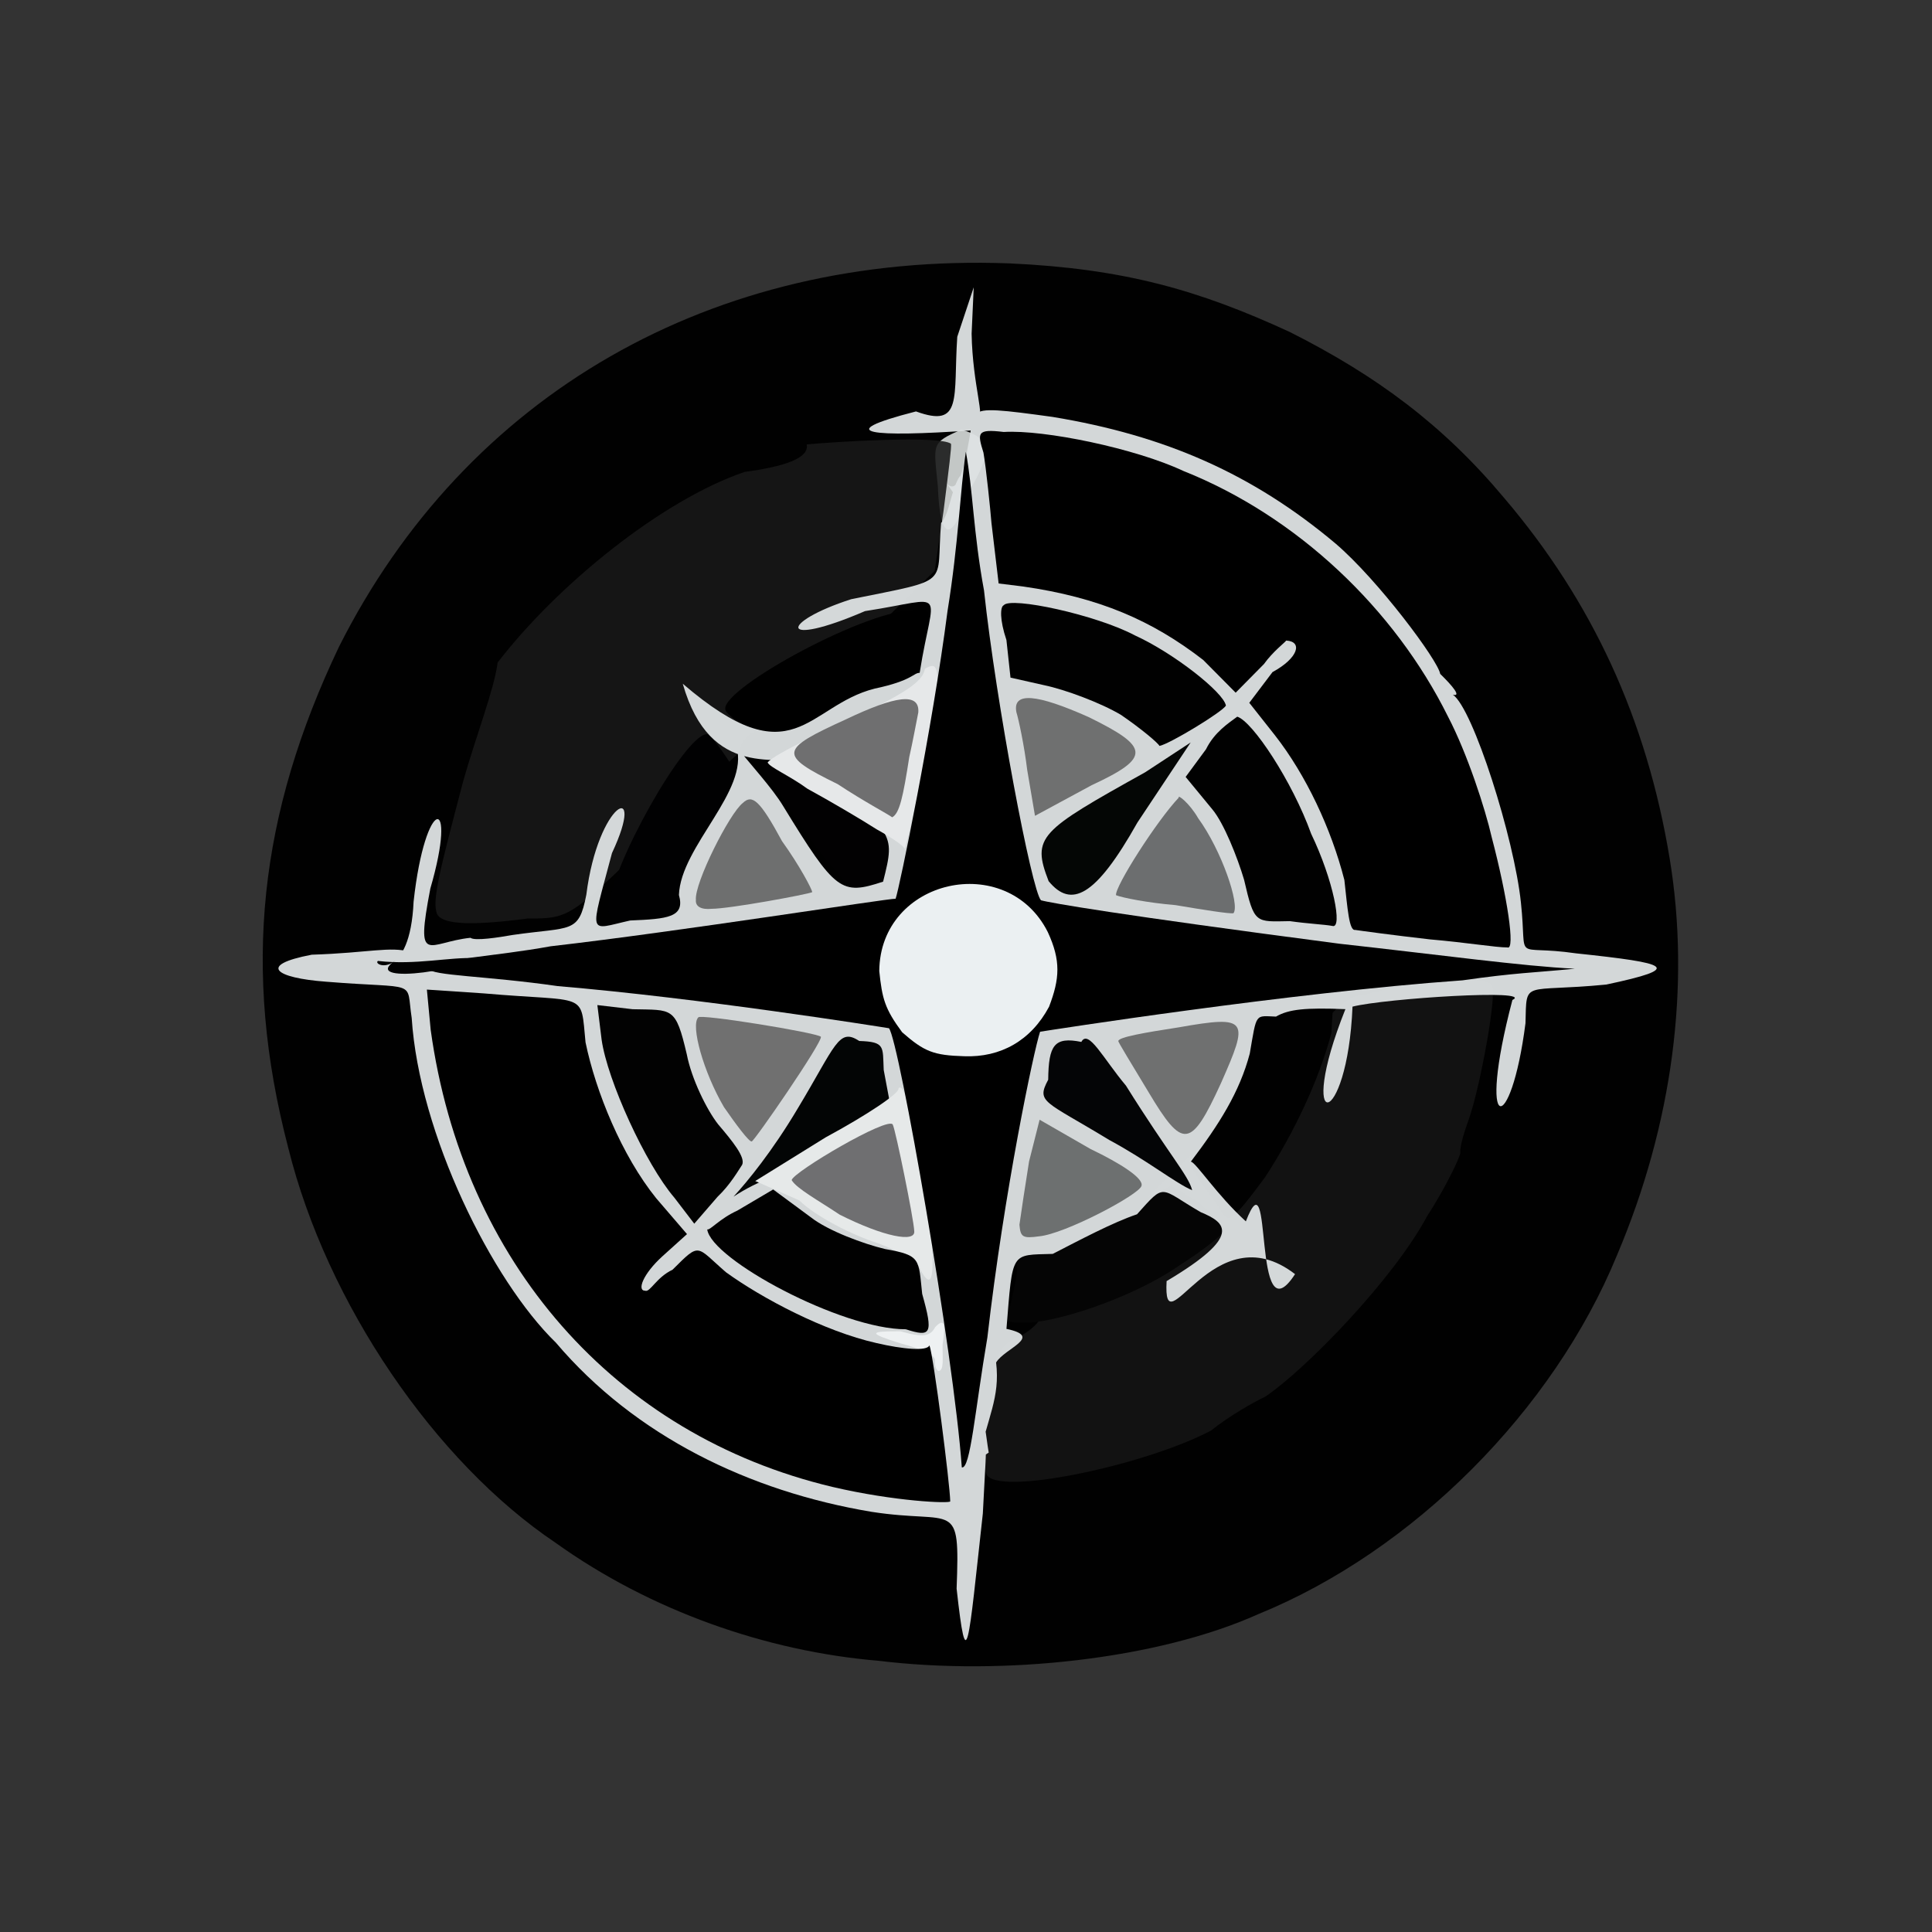 <?xml version="1.0" ?>
<svg xmlns="http://www.w3.org/2000/svg" version="1.1" width="224" height="224">
  <rect width="100%" height="100%" fill="#333333" stroke="none"/>
  <defs/>
  <g>
    <path d="M 101.857 192.555 C 88.874 191.47 75.401 186.745 64.415 178.876 C 50.444 169.496 37.885 151.119 33.418 133.076 C 28 112.329 30.056 94.38 39.309 74.975 C 53.992 45.802 82.56 29.237 117.039 30.536 C 130.262 31.14 138.94 33.598 149.568 38.503 C 159.616 43.571 167.324 49.279 174.422 57.766 C 184.553 69.667 190.915 83.304 193.592 99.574 C 196.0 114.258 193.962 130.26 187.476 145.538 C 180.118 163.46 163.901 179.818 145.862 187.158 C 134.25 192.371 116.38 194.328 101.857 192.555" stroke-width="1.0" fill="rgb(2, 2, 2)" opacity="0.989"/>
    <path d="M 108.736 56.377 C 108.261 51.428 107.884 51.375 111.466 49.808 C 114.823 50.789 115.146 52.25 112.422 56.84 C 110.358 63.041 108.982 62.909 108.736 56.377" stroke-width="1.0" fill="rgb(202, 206, 205)" opacity="0.963"/>
    <path d="M 114.346 170.862 C 114.024 169.793 113.926 166.277 114.926 162.502 C 115.147 156.56 116.067 155.883 118.468 154.817 C 119.966 153.92 120.823 153.007 120.847 151.92 C 120.862 151.043 126.17 145.324 137.342 134.655 C 146.067 125.722 153.857 118.12 154.555 117.372 C 155.265 116.616 156.831 115.235 158.147 115.41 C 162.135 113.934 172.674 113.096 172.951 114.219 C 173.66 114.905 171.627 125.901 170.367 129.559 C 169.811 131.105 169.217 132.963 169.312 133.664 C 169.254 134.239 167.562 137.761 165.438 141.05 C 161.509 148.345 151.489 158.677 146.71 161.925 C 145.37 162.552 142.513 164.175 140.409 165.859 C 132.772 169.914 115.311 173.597 114.346 170.862" stroke-width="0.0" fill="rgb(21, 21, 21)" opacity="0.862"/>
    <path d="M 97.179 101.113 C 95.176 99.675 89.689 90.859 87.928 88.163 C 87.599 87.262 100.085 95.732 102.71 96.929 C 103.675 98.312 103.324 99.573 103.399 100.964 C 102.789 102.507 102.164 102.889 100.324 103.183 C 98.842 102.686 97.252 101.944 97.179 101.113" stroke-width="1.0" fill="rgb(2, 1, 2)" opacity="0.996"/>
    <path d="M 50.646 105.909 C 50.115 104.339 50.906 101.205 53.699 90.599 C 55.128 85.501 57.32 79.88 57.698 76.816 C 64.657 67.774 76.764 57.975 86.331 54.716 C 90.77 54.122 93.874 53.155 93.527 51.529 C 96.969 51.199 108.908 50.478 110.259 51.447 C 110.338 51.826 110.041 54.117 109.398 59.227 L 108.369 66.18 L 98.875 75.485 C 93.26 80.705 88.267 84.957 87.759 84.845 C 86.963 84.804 85.857 85.897 85.644 87.343 C 84.37 88.334 79.655 93.095 74.748 98.01 C 66.163 106.306 65.919 106.52 61.204 106.49 C 53.933 107.444 51.142 107.079 50.646 105.909" stroke-width="0.0" fill="rgb(24, 24, 24)" opacity="0.883"/>
    <path d="M 117.155 151.338 C 117.401 150.209 117.823 148.437 117.922 147.345 C 117.732 146.103 118.541 145.147 119.251 145.076 C 121.508 145.003 128.382 142.035 131.577 139.512 L 135.794 137.466 L 138.738 139.221 C 140.775 140.964 142.124 142.312 141.959 142.734 C 141.695 143.177 139.421 145.032 136.862 146.63 C 132.089 150.03 123.569 153.101 119.124 153.368 C 116.517 153.404 116.286 153.2 117.155 151.338" stroke-width="1.0" fill="rgb(5, 5, 5)" opacity="1.0"/>
    <path d="M 141.412 140.096 C 137.185 134.201 137.158 134.98 140.072 130.527 C 141.536 128.481 143.389 124.162 144.643 121.706 L 145.794 117.091 L 150.509 117.003 L 154.514 117.181 L 154.362 119.784 C 152.934 125.152 150.119 131.201 146.666 136.505 C 142.797 141.704 142.365 142.012 141.412 140.096" stroke-width="1.0" fill="rgb(1, 1, 1)" opacity="0.997"/>
    <path d="M 70.53 105.398 C 70.748 100.553 79.421 85.121 81.953 85.119 C 82.649 85.206 85.96 90.237 85.771 90.631 C 85.534 91.039 84.349 93.225 83.164 95.037 C 81.4 97.378 79.764 100.623 79.718 102.841 C 78.199 105.721 77.535 106.368 75.353 106.246 C 71.772 106.973 70.587 106.864 70.53 105.398" stroke-width="1.0" fill="rgb(1, 1, 2)" opacity="1.0"/>
    <path d="M 87.005 84.596 C 85.619 83.757 84.358 82.895 84.152 82.41 C 82.868 80.288 99.76 70.984 105.627 70.766 C 107.721 70.471 107.894 70.717 107.441 72.318 C 107.403 73.307 107.089 74.906 106.773 75.944 C 107.103 76.876 106.519 77.893 106.452 77.782 C 99.603 80.718 95.855 82.592 93.39 83.933 C 90.317 86.287 90.372 86.277 87.005 84.596" stroke-width="1.0" fill="rgb(0, 0, 0)" opacity="1.0"/>
    <path d="M 110.912 184.193 C 111.304 173.62 110.756 176.798 101.052 175.284 C 86.882 172.919 73.634 166.493 64.445 155.664 C 57.029 148.465 48.602 131.461 47.733 118.025 C 47.036 113.469 48.691 114.704 37.771 113.818 C 31.976 113.386 29.768 111.903 36.144 110.69 C 42.826 110.475 45.215 109.683 47.621 110.375 C 39.792 114.14 51.475 113.105 55.177 111.093 C 52.153 110.928 48.234 111.922 43.818 111.413 C 43.086 111.934 47.539 113.779 47.953 104.535 C 49.306 92.196 53.131 91.916 49.894 103.019 C 48.134 112.186 49.598 109.238 54.551 108.73 C 55.032 109.126 57.842 108.684 59.457 108.399 C 66.284 107.418 67.093 108.299 67.98 103.74 C 69.334 92.879 75.045 90.184 70.953 98.91 C 68.352 108.779 68.113 107.825 73.062 106.724 C 77.401 106.541 79.456 106.371 78.716 103.766 C 78.919 98.123 86.931 91.657 85.377 86.554 C 86.89 88.498 89.553 91.375 90.798 93.454 C 96.894 103.412 97.531 103.816 102.388 102.221 C 103.897 96.242 103.568 96.96 93.978 88.363 C 90.358 87.456 82.369 90.535 79.16 79.272 C 92.062 90.354 93.508 81.831 101.411 79.839 C 105.806 78.912 105.912 77.993 106.627 78.012 C 108.235 67.89 110.141 69.337 100.293 70.852 C 90.175 75.216 90.357 72.158 98.684 69.474 C 110.612 67.046 108.472 68.039 109.115 60.632 C 110.12 59.548 110.224 56.811 111.293 55.198 C 112.886 59.798 112.182 59.613 109.804 56.103 C 110.487 56.696 111.401 57.122 112.543 49.912 C 101.302 50.679 96.03 50.312 106.202 47.702 C 111.656 49.691 110.513 46.112 110.987 39.047 L 112.895 33.315 L 112.651 38.685 C 112.756 44.708 114.366 49 113.233 48.015 C 113.694 47.221 116.412 47.565 122.026 48.336 C 135.151 50.498 145.281 54.984 154.846 63.02 C 159.787 67.247 166.74 76.585 166.979 78.131 C 168.439 79.554 169.473 80.813 168.446 80.544 C 170.776 82.111 175.561 97.183 176.338 104.645 C 177.117 111.898 175.195 109.441 182.728 110.533 C 193.558 111.68 195.321 112.224 186.236 114.151 C 176.47 115.106 177.01 113.483 176.867 118.637 C 175.174 131.869 171.148 131.892 175.351 115.942 C 178.023 114.641 160.581 115.757 156.813 116.711 C 156.217 131.121 150.08 131.809 155.99 117.002 C 151.364 116.816 149.434 117.004 147.942 117.866 C 145.481 117.784 145.725 117.369 144.9 122.156 C 143.721 126.627 141.331 130.386 138.069 134.684 C 138.643 134.74 141.078 138.547 144.447 141.609 C 147.684 133.219 145.078 155.542 150.15 147.725 C 140.643 140.395 134.803 156.761 135.259 148.533 C 144.157 143.248 142.106 141.746 139.218 140.542 C 134.371 137.744 135.182 137.037 131.827 140.786 C 129 141.736 125.069 143.835 122.06 145.378 C 117.143 145.534 117.433 144.965 116.69 154.073 C 121.034 154.986 116.502 156.298 115.491 157.968 C 115.977 162.111 114.482 164.261 113.37 169.65 C 110.861 171.94 106.667 167.424 105.538 164.388 C 107.306 160.445 107.802 161.43 113.6 163.545 C 113.331 158.354 114.433 167.383 114.632 168.415 C 109.712 171.806 111.17 170.738 111.957 165.502 C 114.991 163.401 114.42 165.894 113.952 175.478 C 112.245 190.918 112.087 194.763 110.912 184.193" stroke-width="0.0" fill="rgb(222, 226, 227)" opacity="0.949"/>
    <path d="M 78.18 138.852 C 74.868 134.993 70.412 125.252 69.751 120.53 L 69.259 116.531 L 73.348 117.011 C 77.983 117.121 78.322 116.662 79.627 122.238 C 80.177 125.092 81.948 128.678 83.258 130.351 C 84.964 132.356 86.449 134.187 86.045 135.051 C 85.65 135.621 84.716 137.309 83.19 138.763 L 80.494 141.877 L 78.18 138.852" stroke-width="1.0" fill="rgb(1, 1, 1)" opacity="0.995"/>
    <path d="M 92.479 128.537 C 96.893 121.219 97.227 119.109 99.617 120.693 C 102.654 120.793 102.334 121.332 102.459 124.049 L 103.512 129.671 L 97.596 134.624 C 91.469 135.321 87.757 136.975 85.046 138.741 C 86.645 137.011 89.556 133.46 92.479 128.537" stroke-width="1.0" fill="rgb(2, 3, 3)" opacity="0.987"/>
    <path d="M 128.628 132.183 C 121.102 127.601 120.113 127.85 121.53 125.186 C 121.576 121.183 122.225 120.167 125.374 120.803 C 126.186 119.264 127.916 122.737 130.547 125.873 C 135.553 133.887 137.805 136.295 138.221 137.994 C 136.363 137.227 132.979 134.518 128.628 132.183" stroke-width="1.0" fill="rgb(3, 3, 4)" opacity="0.985"/>
    <path d="M 108.402 157.707 C 108.424 157.114 106.834 156.398 104.391 155.749 C 100.589 154.553 100.71 154.338 104.413 154.351 C 107.022 155.112 107.866 154.93 108.42 153.881 C 109.381 152.862 109.717 153.238 109.283 155.903 C 109.264 157.423 109.484 158.891 108.822 158.954 C 108.606 158.919 108.339 158.415 108.402 157.707" stroke-width="1.0" fill="rgb(238, 241, 242)" opacity="0.995"/>
    <path d="M 106.718 147.227 C 106.558 146.422 104.47 145.139 101.732 144.121 C 98.893 143.244 94.544 141.025 92.666 139.173 L 87.564 136.929 L 95.73 131.867 C 100.503 129.287 104.324 126.742 104.174 126.197 C 104.777 125.337 105.895 129.554 107.019 134.903 C 108.419 145.491 108.668 150.867 106.718 147.227" stroke-width="1.0" fill="rgb(230, 233, 233)" opacity="1.0"/>
    <path d="M 101.642 96.154 C 99.805 94.974 96.119 92.814 93.621 91.451 C 91.54 89.933 89.253 88.968 88.998 88.405 C 89.811 87.379 96.074 84.533 102.149 81.669 C 104.408 80.451 107.104 79.03 107.225 77.537 C 108.73 76.705 108.758 77.261 108.724 81.853 C 107.315 87.686 104.999 98.878 104.827 98.559 C 105.278 98.382 103.597 97.234 101.642 96.154" stroke-width="0.0" fill="rgb(230, 232, 233)" opacity="1.0"/>
    <path d="M 118.196 141.995 C 118.377 140.685 118.85 137.553 119.311 134.664 L 120.534 129.823 L 126.429 133.214 C 130.027 134.936 132.653 136.658 132.343 137.504 C 132.039 138.534 123.446 143.079 120.467 143.343 C 118.559 143.61 118.314 143.417 118.196 141.995" stroke-width="1.0" fill="rgb(109, 111, 111)" opacity="0.986"/>
    <path d="M 83.94 128.364 C 81.554 124.295 80.05 118.878 80.96 117.958 C 81.117 117.524 94.559 119.701 95.175 120.199 C 95.416 120.769 87.413 132.389 87.149 132.346 C 86.823 132.376 85.325 130.368 83.94 128.364" stroke-width="1.0" fill="rgb(111, 111, 111)" opacity="0.984"/>
    <path d="M 133.172 126.639 C 131.234 123.415 129.572 120.73 129.663 120.697 C 129.689 120.237 132.8 119.711 136.648 119.115 C 144.806 117.674 144.822 118.208 141.549 125.614 C 138.069 133.206 137.134 133.275 133.172 126.639" stroke-width="1.0" fill="rgb(110, 111, 111)" opacity="0.984"/>
    <path d="M 136.293 104.942 C 133.103 104.676 130.135 104.09 129.394 103.791 C 129.25 102.795 134.128 95.154 136.668 92.479 C 136.497 92.033 137.925 93.132 138.914 94.858 C 141.637 98.597 143.792 104.925 143.008 105.882 C 142.539 105.966 139.542 105.491 136.293 104.942" stroke-width="1.0" fill="rgb(107, 109, 110)" opacity="0.992"/>
    <path d="M 119.094 89.256 C 118.761 86.466 118.09 83.351 117.844 82.58 C 117.367 80.149 120.234 80.475 126.214 83.136 C 133.308 86.616 133.478 87.826 126.575 91.035 L 119.999 94.589 L 119.094 89.256" stroke-width="1.0" fill="rgb(110, 110, 110)" opacity="0.988"/>
    <path d="M 96.508 172.394 C 71.242 166.387 53.651 146.29 49.934 119.398 L 49.494 114.734 L 56.103 115.177 C 68.23 116.235 67.296 114.854 67.888 120.852 C 69.078 126.605 72.106 133.997 76.076 138.921 L 79.652 143.085 L 76.804 145.654 C 74.524 147.728 73.842 149.646 74.788 149.646 C 75.364 149.887 76.08 148.112 77.976 147.213 C 81.235 143.966 80.652 144.458 84.169 147.506 C 88.351 150.529 95.552 154.35 101.622 155.719 C 104.641 156.423 107.508 156.698 107.761 155.978 C 108.246 157.25 110.145 172.104 110.171 174.071 C 110.154 174.341 103.741 174.089 96.508 172.394" stroke-width="1.0" fill="rgb(0, 0, 0)" opacity="1"/>
    <path d="M 105.017 154.118 C 97.546 154.133 82.433 146.001 81.996 142.532 C 82.289 142.706 83.429 141.292 85.478 140.365 L 89.64 137.91 L 93.981 141.114 C 96.021 142.723 100.18 144.232 102.597 144.812 C 106.812 145.549 106.479 145.961 106.919 150.012 C 108.235 154.706 107.945 155.057 105.017 154.118" stroke-width="1.0" fill="rgb(1, 1, 1)" opacity="0.993"/>
    <path d="M 165.813 108.917 C 161.425 108.416 157.824 107.923 157.123 107.817 C 156.417 107.954 156.239 105.344 155.869 102.027 C 154.344 96.063 151.406 89.838 147.825 85.258 L 144.845 81.485 L 147.538 77.922 C 150.521 76.309 151.075 74.377 149.124 74.268 C 148.982 74.495 147.6 75.52 146.538 76.999 L 143.265 80.312 L 139.503 76.518 C 133.587 71.937 127.424 69.261 118.6 67.997 L 115.784 67.649 L 114.953 60.641 C 114.837 59.165 114.331 54.238 114.025 52.485 C 113.318 50.191 113.219 49.701 116.379 50.084 C 121.081 49.801 131.63 51.985 137.184 54.597 C 150.412 59.862 161.699 70.612 167.882 83.079 C 170.128 87.378 172.215 93.817 172.952 97.073 C 174.753 103.906 175.715 110.229 174.774 109.848 C 173.497 109.86 169.878 109.261 165.813 108.917" stroke-width="1.0" fill="rgb(0, 0, 0)" opacity="1"/>
    <path d="M 149.549 106.799 C 145.536 106.864 145.436 107.167 144.24 101.991 C 143.46 99.375 141.896 95.436 140.568 93.847 L 137.465 90.079 L 139.826 86.872 C 140.795 84.898 142.43 83.85 143.449 83.092 C 145.215 83.63 149.824 90.575 152.018 96.671 C 154.599 102.03 155.689 107.72 154.485 107.356 C 153.606 107.186 151.647 107.099 149.549 106.799" stroke-width="1.0" fill="rgb(1, 1, 1)" opacity="0.994"/>
    <path d="M 121.582 102.167 C 119.583 97.005 120.521 96.367 132.773 89.54 L 138.048 86.081 L 131.877 95.362 C 126.993 104.049 124.181 105.318 121.582 102.167" stroke-width="1.0" fill="rgb(3, 4, 3)" opacity="0.985"/>
    <path d="M 129.963 82.881 C 127.616 81.483 123.476 79.944 121.07 79.445 L 117.159 78.564 L 116.687 74.203 C 115.898 71.859 115.954 70.348 116.373 70.174 C 117.166 69.143 127.088 71.279 131.584 73.67 C 136.083 75.721 141.861 80.267 142.135 81.804 C 141.78 82.512 135.609 86.264 134.43 86.484 C 134.282 86.155 132.364 84.525 129.963 82.881" stroke-width="1.0" fill="rgb(1, 1, 1)" opacity="0.994"/>
    <path d="M 80.684 104.331 C 80.5 102.396 84.575 94.293 86.13 93.093 C 87.215 92.058 88.103 92.776 90.669 97.525 C 92.678 100.315 94.158 103.11 94.17 103.44 C 93.624 103.698 84.607 105.366 82.529 105.368 C 81.268 105.495 80.608 105.082 80.684 104.331" stroke-width="1.0" fill="rgb(109, 110, 110)" opacity="0.99"/>
    <path d="M 97.365 140.836 C 94.873 139.174 92.364 137.806 91.787 136.827 C 91.917 135.912 103.035 129.356 103.51 130.392 C 103.839 131.012 105.957 141.42 105.997 142.719 C 106.185 144.124 102.446 143.386 97.365 140.836" stroke-width="1.0" fill="rgb(109, 110, 112)" opacity="0.987"/>
    <path d="M 111.513 170.133 C 110.583 156.968 104.235 120.634 103.071 119.216 C 101.941 119.031 81.203 115.724 64.666 114.331 C 56.295 113.126 50.065 113.145 49.633 112.299 C 51.068 111.106 57.256 110.919 63.839 109.714 C 78.958 107.978 102.887 104.17 103.839 104.201 C 104.267 103.036 108.101 84.466 109.856 70.857 C 111.123 63.036 111.332 56.752 111.983 52.382 C 112.8 56.707 112.849 61.767 114.088 68.453 C 115.496 81.552 119.628 103.315 120.693 104.38 C 121.655 104.664 129.446 106.038 155.322 109.421 C 166.94 110.705 176.521 112.022 182.59 112.315 C 177.814 112.78 175.683 112.785 169.575 113.661 C 149.478 115.082 121.645 119.454 120.589 119.621 C 119.861 121.793 116.418 138.149 114.478 155.073 C 113.037 163.508 112.516 170.373 111.513 170.133" stroke-width="1.0" fill="rgb(0, 0, 0)" opacity="0.997"/>
    <path d="M 97.12 90.912 C 90.167 87.505 90.363 86.915 98.094 83.395 C 103.802 80.678 106.645 80.233 106.469 82.605 C 106.262 83.612 105.817 86.066 105.42 87.79 C 104.714 92.353 104.293 94.318 103.442 94.758 C 102.904 94.36 100.186 92.938 97.12 90.912" stroke-width="1.0" fill="rgb(110, 110, 111)" opacity="0.986"/>
    <path d="M 104.596 119.681 C 102.565 116.934 102.28 115.777 101.944 112.586 C 102.035 101.86 116.732 98.623 121.483 108.065 C 123.011 111.373 122.876 113.464 121.629 116.725 C 119.532 120.656 116.004 122.625 111.789 122.462 C 108.238 122.358 107.164 121.934 104.596 119.681" stroke-width="1.0" fill="rgb(236, 241, 243)" opacity="0.996"/>
  </g>
</svg>
